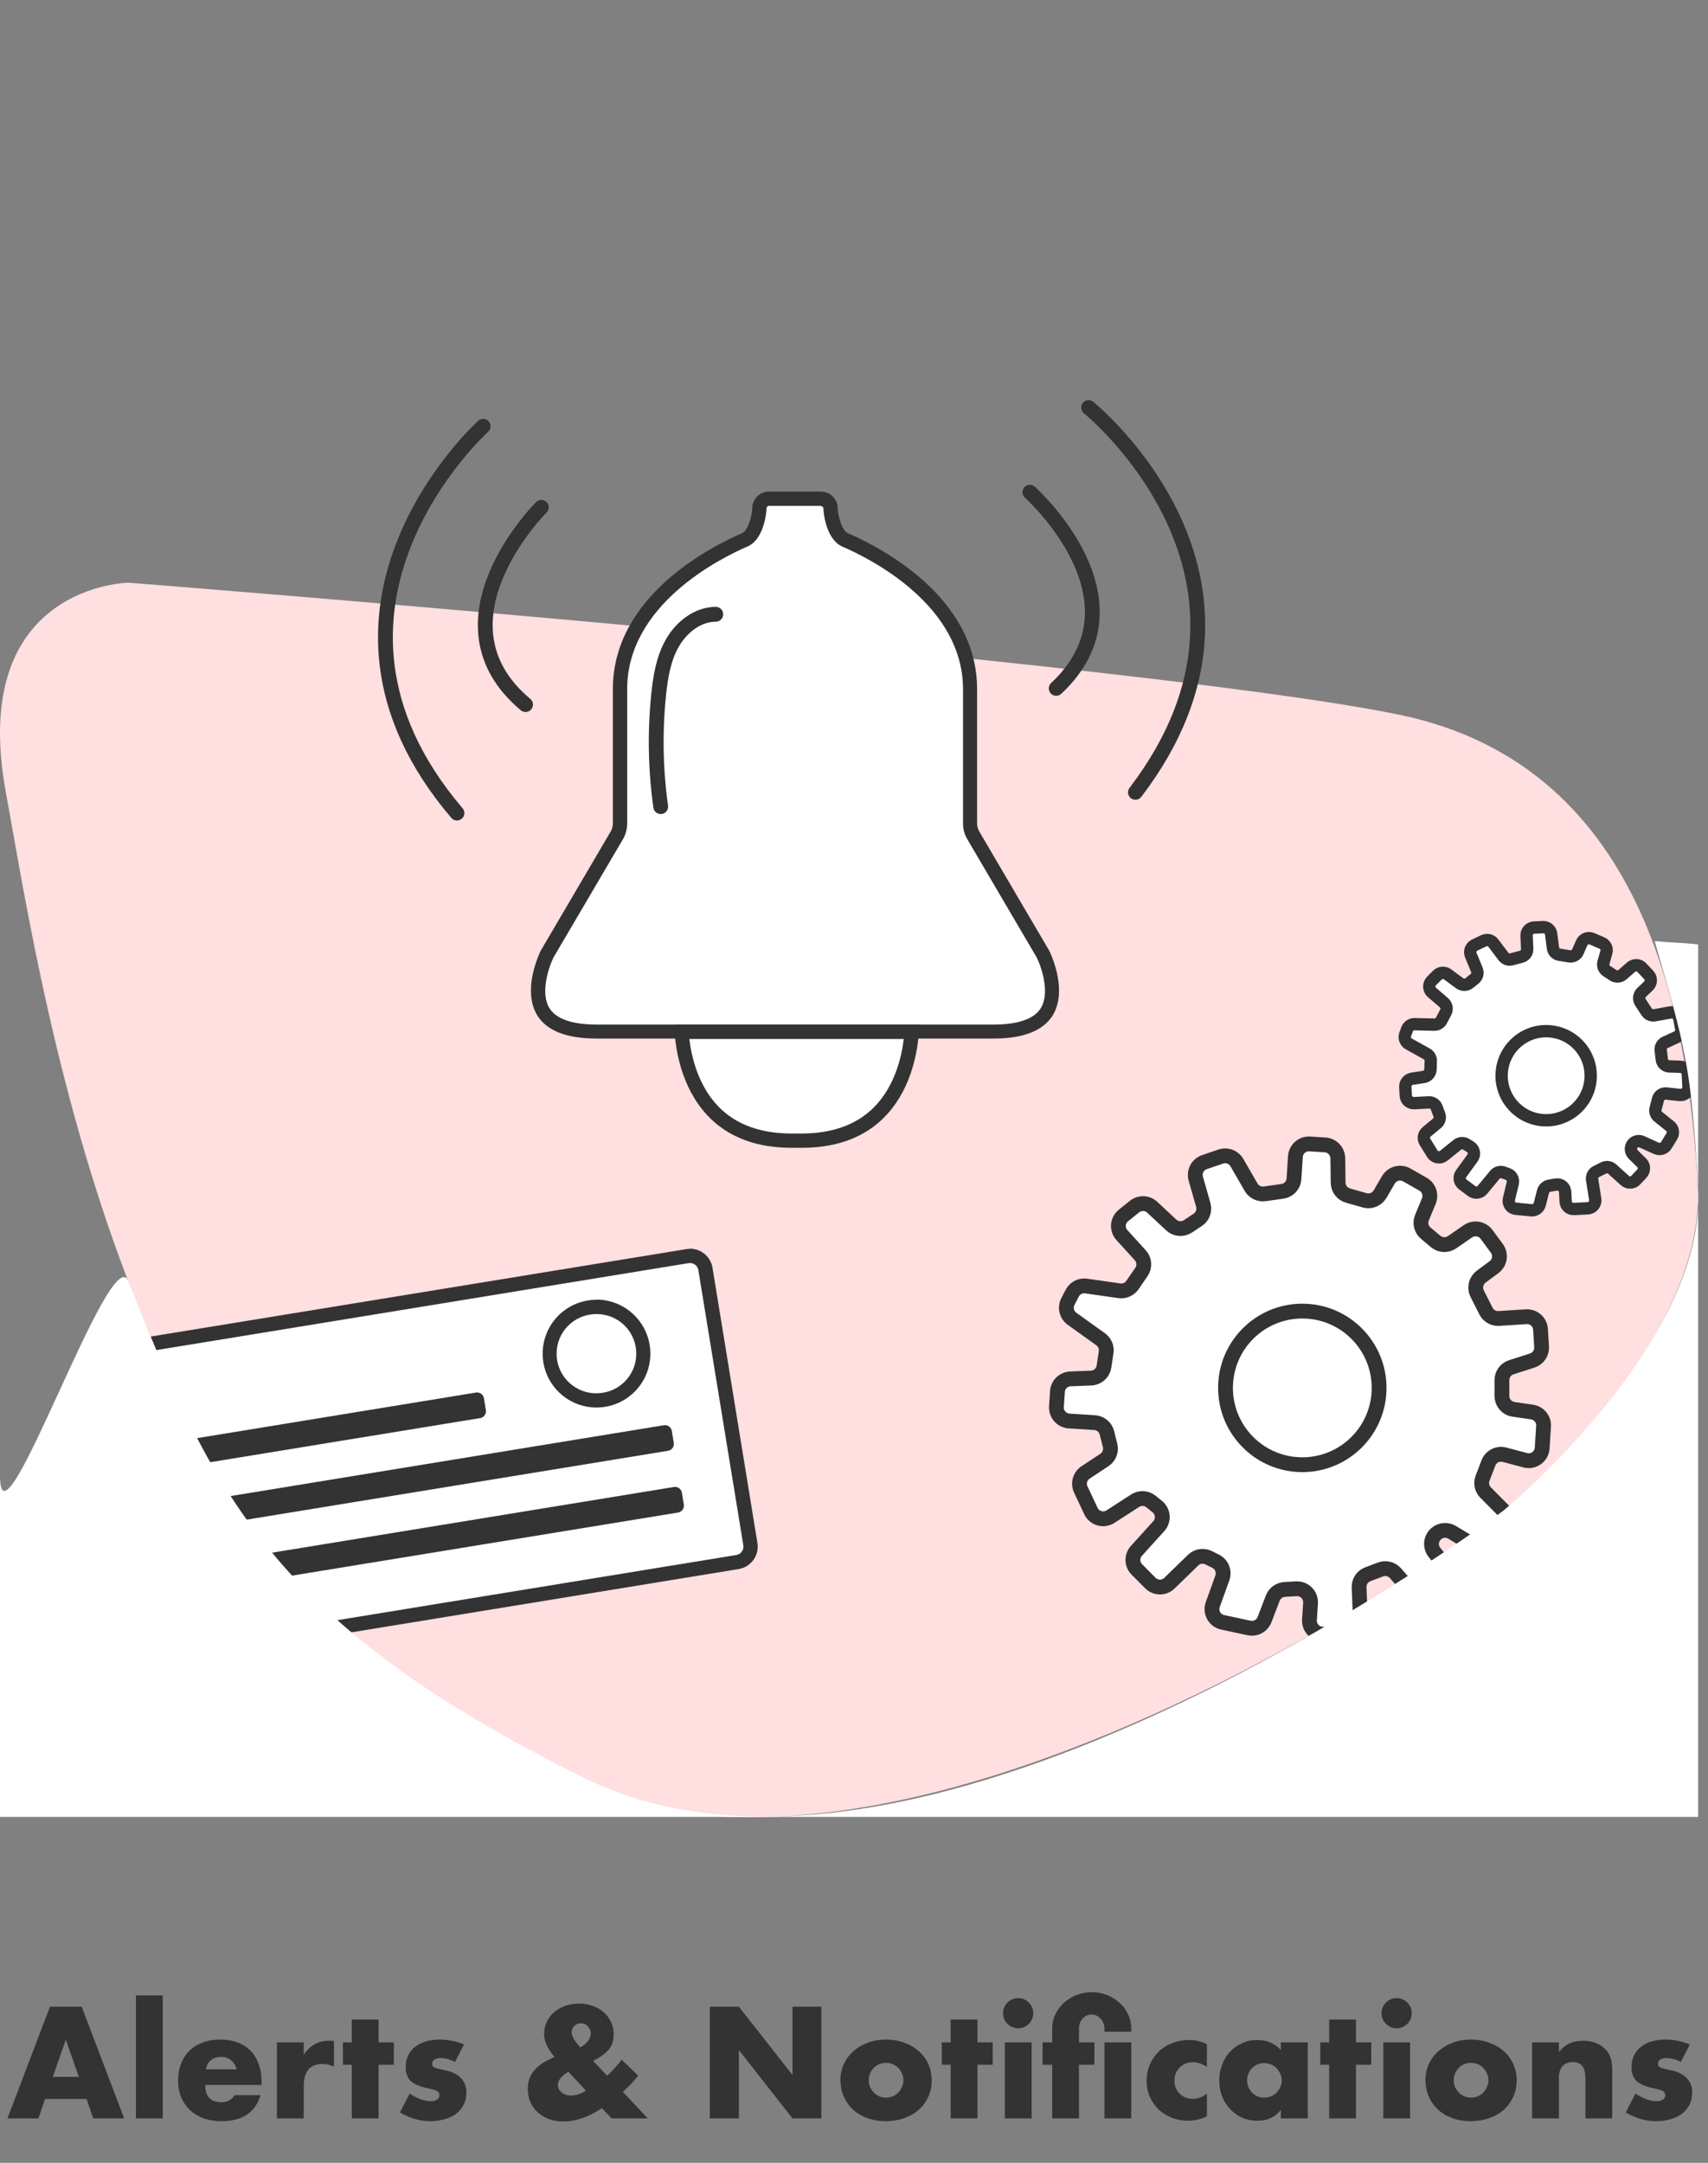 <svg width="346" height="438" viewBox="0 0 346 438" fill="none" xmlns="http://www.w3.org/2000/svg">
<rect x="0" y="0" width="346" height="438" fill="#808080" stroke="none"/>
<path d="M15.974 420.6L13.334 413.07L10.694 420.6H15.974ZM17.534 425.07H9.134L7.784 429H1.514L10.124 406.38H16.544L25.154 429H18.884L17.534 425.07ZM32.969 404.1V429H27.539V404.1H32.969ZM47.929 419.07C47.749 418.31 47.379 417.7 46.819 417.24C46.259 416.78 45.579 416.55 44.779 416.55C43.939 416.55 43.249 416.77 42.709 417.21C42.189 417.65 41.859 418.27 41.719 419.07H47.929ZM41.569 422.22C41.569 424.56 42.669 425.73 44.869 425.73C46.049 425.73 46.939 425.25 47.539 424.29H52.789C51.729 427.81 49.079 429.57 44.839 429.57C43.539 429.57 42.349 429.38 41.269 429C40.189 428.6 39.259 428.04 38.479 427.32C37.719 426.6 37.129 425.74 36.709 424.74C36.289 423.74 36.079 422.62 36.079 421.38C36.079 420.1 36.279 418.95 36.679 417.93C37.079 416.89 37.649 416.01 38.389 415.29C39.129 414.57 40.019 414.02 41.059 413.64C42.119 413.24 43.309 413.04 44.629 413.04C45.929 413.04 47.099 413.24 48.139 413.64C49.179 414.02 50.059 414.58 50.779 415.32C51.499 416.06 52.049 416.97 52.429 418.05C52.809 419.11 52.999 420.31 52.999 421.65V422.22H41.569ZM56.103 413.61H61.533V416.13C62.113 415.21 62.823 414.51 63.663 414.03C64.503 413.53 65.483 413.28 66.603 413.28C66.743 413.28 66.893 413.28 67.053 413.28C67.233 413.28 67.433 413.3 67.653 413.34V418.53C66.933 418.17 66.153 417.99 65.313 417.99C64.053 417.99 63.103 418.37 62.463 419.13C61.843 419.87 61.533 420.96 61.533 422.4V429H56.103V413.61ZM76.694 418.14V429H71.264V418.14H69.464V413.61H71.264V408.99H76.694V413.61H79.784V418.14H76.694ZM92.172 417.57C91.172 417.05 90.192 416.79 89.232 416.79C88.732 416.79 88.322 416.89 88.002 417.09C87.702 417.29 87.552 417.56 87.552 417.9C87.552 418.08 87.572 418.23 87.612 418.35C87.672 418.45 87.782 418.55 87.942 418.65C88.122 418.75 88.372 418.84 88.692 418.92C89.032 419 89.472 419.1 90.012 419.22C91.512 419.52 92.632 420.06 93.372 420.84C94.112 421.6 94.482 422.58 94.482 423.78C94.482 424.68 94.302 425.49 93.942 426.21C93.582 426.93 93.082 427.54 92.442 428.04C91.802 428.52 91.032 428.89 90.132 429.15C89.232 429.43 88.242 429.57 87.162 429.57C85.082 429.57 83.032 428.98 81.012 427.8L82.992 423.96C84.512 425 85.952 425.52 87.312 425.52C87.812 425.52 88.222 425.41 88.542 425.19C88.862 424.97 89.022 424.69 89.022 424.35C89.022 424.15 88.992 423.99 88.932 423.87C88.892 423.73 88.792 423.61 88.632 423.51C88.472 423.39 88.232 423.29 87.912 423.21C87.612 423.11 87.212 423.01 86.712 422.91C85.032 422.57 83.852 422.07 83.172 421.41C82.512 420.73 82.182 419.8 82.182 418.62C82.182 417.76 82.342 416.99 82.662 416.31C82.982 415.61 83.442 415.02 84.042 414.54C84.642 414.06 85.362 413.69 86.202 413.43C87.062 413.17 88.012 413.04 89.052 413.04C90.752 413.04 92.402 413.37 94.002 414.03L92.172 417.57ZM117.571 414.63C118.971 413.79 119.671 412.85 119.671 411.81C119.671 411.25 119.481 410.77 119.101 410.37C118.741 409.95 118.271 409.74 117.691 409.74C117.151 409.74 116.701 409.92 116.341 410.28C115.981 410.64 115.801 411.09 115.801 411.63C115.801 412.35 116.391 413.35 117.571 414.63ZM115.141 419.55C113.721 420.43 113.011 421.31 113.011 422.19C113.011 422.51 113.081 422.81 113.221 423.09C113.361 423.35 113.551 423.58 113.791 423.78C114.031 423.96 114.301 424.11 114.601 424.23C114.921 424.33 115.261 424.38 115.621 424.38C116.621 424.38 117.651 424.05 118.711 423.39L115.141 419.55ZM123.001 420.36C124.201 419.22 125.181 418.14 125.941 417.12L129.271 420.33C128.931 420.79 128.541 421.26 128.101 421.74C127.681 422.2 127.191 422.69 126.631 423.21L126.181 423.63L131.221 429H123.901L121.921 426.93C119.221 428.73 116.631 429.63 114.151 429.63C113.091 429.63 112.121 429.47 111.241 429.15C110.361 428.83 109.601 428.38 108.961 427.8C108.321 427.22 107.821 426.54 107.461 425.76C107.101 424.96 106.921 424.09 106.921 423.15C106.921 422.31 107.031 421.57 107.251 420.93C107.491 420.27 107.891 419.64 108.451 419.04C108.871 418.58 109.331 418.19 109.831 417.87C110.351 417.53 110.981 417.19 111.721 416.85L112.351 416.55L111.961 416.1C110.801 414.64 110.221 413.25 110.221 411.93C110.221 411.05 110.401 410.23 110.761 409.47C111.121 408.71 111.611 408.06 112.231 407.52C112.871 406.96 113.621 406.53 114.481 406.23C115.341 405.91 116.271 405.75 117.271 405.75C118.291 405.75 119.231 405.91 120.091 406.23C120.951 406.53 121.691 406.96 122.311 407.52C122.951 408.08 123.441 408.74 123.781 409.5C124.141 410.24 124.321 411.05 124.321 411.93C124.321 412.53 124.251 413.08 124.111 413.58C123.971 414.06 123.731 414.52 123.391 414.96C123.071 415.38 122.641 415.79 122.101 416.19C121.581 416.57 120.931 416.96 120.151 417.36L123.001 420.36ZM143.801 429V406.38H149.681L160.541 420.21V406.38H166.391V429H160.541L149.681 415.17V429H143.801ZM175.989 421.23C175.989 421.75 176.079 422.23 176.259 422.67C176.459 423.09 176.709 423.46 177.009 423.78C177.329 424.1 177.699 424.35 178.119 424.53C178.559 424.71 179.019 424.8 179.499 424.8C179.979 424.8 180.429 424.71 180.849 424.53C181.289 424.35 181.659 424.1 181.959 423.78C182.279 423.46 182.529 423.09 182.709 422.67C182.909 422.23 183.009 421.76 183.009 421.26C183.009 420.78 182.909 420.33 182.709 419.91C182.529 419.47 182.279 419.09 181.959 418.77C181.659 418.45 181.289 418.2 180.849 418.02C180.429 417.84 179.979 417.75 179.499 417.75C179.019 417.75 178.559 417.84 178.119 418.02C177.699 418.2 177.329 418.45 177.009 418.77C176.709 419.09 176.459 419.46 176.259 419.88C176.079 420.3 175.989 420.75 175.989 421.23ZM170.259 421.17C170.259 420.03 170.489 418.97 170.949 417.99C171.409 416.99 172.049 416.13 172.869 415.41C173.689 414.67 174.659 414.09 175.779 413.67C176.919 413.25 178.159 413.04 179.499 413.04C180.819 413.04 182.039 413.25 183.159 413.67C184.299 414.07 185.279 414.64 186.099 415.38C186.939 416.1 187.589 416.97 188.049 417.99C188.509 418.99 188.739 420.1 188.739 421.32C188.739 422.54 188.499 423.66 188.019 424.68C187.559 425.68 186.919 426.55 186.099 427.29C185.279 428.01 184.289 428.57 183.129 428.97C181.989 429.37 180.749 429.57 179.409 429.57C178.089 429.57 176.869 429.37 175.749 428.97C174.629 428.57 173.659 428 172.839 427.26C172.039 426.52 171.409 425.64 170.949 424.62C170.489 423.58 170.259 422.43 170.259 421.17ZM198.013 418.14V429H192.583V418.14H190.783V413.61H192.583V408.99H198.013V413.61H201.103V418.14H198.013ZM208.984 413.61V429H203.554V413.61H208.984ZM203.194 407.7C203.194 407.28 203.274 406.89 203.434 406.53C203.594 406.15 203.814 405.82 204.094 405.54C204.374 405.26 204.694 405.04 205.054 404.88C205.434 404.72 205.834 404.64 206.254 404.64C206.674 404.64 207.064 404.72 207.424 404.88C207.804 405.04 208.134 405.26 208.414 405.54C208.694 405.82 208.914 406.15 209.074 406.53C209.234 406.89 209.314 407.28 209.314 407.7C209.314 408.12 209.234 408.52 209.074 408.9C208.914 409.26 208.694 409.58 208.414 409.86C208.134 410.14 207.804 410.36 207.424 410.52C207.064 410.68 206.674 410.76 206.254 410.76C205.834 410.76 205.434 410.68 205.054 410.52C204.694 410.36 204.374 410.14 204.094 409.86C203.814 409.58 203.594 409.26 203.434 408.9C203.274 408.52 203.194 408.12 203.194 407.7ZM213.145 413.61V410.76C213.145 409.76 213.355 408.82 213.775 407.94C214.215 407.04 214.795 406.26 215.515 405.6C216.255 404.94 217.105 404.42 218.065 404.04C219.045 403.64 220.075 403.44 221.155 403.44C222.235 403.44 223.255 403.63 224.215 404.01C225.195 404.39 226.045 404.91 226.765 405.57C227.505 406.23 228.085 407.01 228.505 407.91C228.945 408.79 229.165 409.74 229.165 410.76V411.45H223.735V410.76C223.735 410.4 223.665 410.06 223.525 409.74C223.405 409.4 223.225 409.1 222.985 408.84C222.765 408.58 222.495 408.37 222.175 408.21C221.875 408.05 221.535 407.97 221.155 407.97C220.415 407.97 219.795 408.25 219.295 408.81C218.815 409.37 218.575 410.02 218.575 410.76V413.61H221.695V418.14H218.575V429H213.145V418.14H211.195V413.61H213.145ZM229.165 429H223.735V413.61H229.165V429ZM244.491 418.59C243.551 417.95 242.601 417.63 241.641 417.63C241.121 417.63 240.631 417.72 240.171 417.9C239.731 418.08 239.341 418.34 239.001 418.68C238.661 419 238.391 419.39 238.191 419.85C238.011 420.29 237.921 420.79 237.921 421.35C237.921 421.89 238.011 422.39 238.191 422.85C238.391 423.29 238.651 423.68 238.971 424.02C239.311 424.34 239.711 424.59 240.171 424.77C240.631 424.95 241.121 425.04 241.641 425.04C242.661 425.04 243.611 424.69 244.491 423.99V428.61C243.151 429.19 241.881 429.48 240.681 429.48C239.561 429.48 238.491 429.29 237.471 428.91C236.471 428.53 235.581 427.99 234.801 427.29C234.041 426.57 233.431 425.72 232.971 424.74C232.511 423.74 232.281 422.63 232.281 421.41C232.281 420.19 232.501 419.08 232.941 418.08C233.381 417.06 233.981 416.19 234.741 415.47C235.501 414.73 236.401 414.16 237.441 413.76C238.501 413.34 239.631 413.13 240.831 413.13C242.151 413.13 243.371 413.41 244.491 413.97V418.59ZM252.628 421.26C252.628 421.76 252.718 422.23 252.898 422.67C253.078 423.09 253.318 423.46 253.618 423.78C253.938 424.1 254.308 424.35 254.728 424.53C255.168 424.71 255.638 424.8 256.138 424.8C256.618 424.8 257.068 424.71 257.488 424.53C257.928 424.35 258.298 424.1 258.598 423.78C258.918 423.46 259.168 423.09 259.348 422.67C259.548 422.25 259.648 421.8 259.648 421.32C259.648 420.84 259.548 420.39 259.348 419.97C259.168 419.53 258.918 419.15 258.598 418.83C258.298 418.51 257.928 418.26 257.488 418.08C257.068 417.9 256.618 417.81 256.138 417.81C255.638 417.81 255.168 417.9 254.728 418.08C254.308 418.26 253.938 418.51 253.618 418.83C253.318 419.15 253.078 419.52 252.898 419.94C252.718 420.34 252.628 420.78 252.628 421.26ZM259.468 413.61H264.928V429H259.468V427.29C258.308 428.75 256.738 429.48 254.758 429.48C253.638 429.48 252.608 429.28 251.668 428.88C250.728 428.46 249.908 427.88 249.208 427.14C248.508 426.4 247.958 425.53 247.558 424.53C247.178 423.53 246.988 422.44 246.988 421.26C246.988 420.16 247.178 419.12 247.558 418.14C247.938 417.14 248.468 416.27 249.148 415.53C249.828 414.79 250.638 414.21 251.578 413.79C252.518 413.35 253.558 413.13 254.698 413.13C256.618 413.13 258.208 413.8 259.468 415.14V413.61ZM274.683 418.14V429H269.253V418.14H267.453V413.61H269.253V408.99H274.683V413.61H277.773V418.14H274.683ZM285.654 413.61V429H280.224V413.61H285.654ZM279.864 407.7C279.864 407.28 279.944 406.89 280.104 406.53C280.264 406.15 280.484 405.82 280.764 405.54C281.044 405.26 281.364 405.04 281.724 404.88C282.104 404.72 282.504 404.64 282.924 404.64C283.344 404.64 283.734 404.72 284.094 404.88C284.474 405.04 284.804 405.26 285.084 405.54C285.364 405.82 285.584 406.15 285.744 406.53C285.904 406.89 285.984 407.28 285.984 407.7C285.984 408.12 285.904 408.52 285.744 408.9C285.584 409.26 285.364 409.58 285.084 409.86C284.804 410.14 284.474 410.36 284.094 410.52C283.734 410.68 283.344 410.76 282.924 410.76C282.504 410.76 282.104 410.68 281.724 410.52C281.364 410.36 281.044 410.14 280.764 409.86C280.484 409.58 280.264 409.26 280.104 408.9C279.944 408.52 279.864 408.12 279.864 407.7ZM294.495 421.23C294.495 421.75 294.585 422.23 294.765 422.67C294.965 423.09 295.215 423.46 295.515 423.78C295.835 424.1 296.205 424.35 296.625 424.53C297.065 424.71 297.525 424.8 298.005 424.8C298.485 424.8 298.935 424.71 299.355 424.53C299.795 424.35 300.165 424.1 300.465 423.78C300.785 423.46 301.035 423.09 301.215 422.67C301.415 422.23 301.515 421.76 301.515 421.26C301.515 420.78 301.415 420.33 301.215 419.91C301.035 419.47 300.785 419.09 300.465 418.77C300.165 418.45 299.795 418.2 299.355 418.02C298.935 417.84 298.485 417.75 298.005 417.75C297.525 417.75 297.065 417.84 296.625 418.02C296.205 418.2 295.835 418.45 295.515 418.77C295.215 419.09 294.965 419.46 294.765 419.88C294.585 420.3 294.495 420.75 294.495 421.23ZM288.765 421.17C288.765 420.03 288.995 418.97 289.455 417.99C289.915 416.99 290.555 416.13 291.375 415.41C292.195 414.67 293.165 414.09 294.285 413.67C295.425 413.25 296.665 413.04 298.005 413.04C299.325 413.04 300.545 413.25 301.665 413.67C302.805 414.07 303.785 414.64 304.605 415.38C305.445 416.1 306.095 416.97 306.555 417.99C307.015 418.99 307.245 420.1 307.245 421.32C307.245 422.54 307.005 423.66 306.525 424.68C306.065 425.68 305.425 426.55 304.605 427.29C303.785 428.01 302.795 428.57 301.635 428.97C300.495 429.37 299.255 429.57 297.915 429.57C296.595 429.57 295.375 429.37 294.255 428.97C293.135 428.57 292.165 428 291.345 427.26C290.545 426.52 289.915 425.64 289.455 424.62C288.995 423.58 288.765 422.43 288.765 421.17ZM310.371 413.61H315.801V415.56C316.541 414.66 317.291 414.06 318.051 413.76C318.811 413.44 319.701 413.28 320.721 413.28C321.801 413.28 322.721 413.46 323.481 413.82C324.261 414.16 324.921 414.65 325.461 415.29C325.901 415.81 326.201 416.39 326.361 417.03C326.521 417.67 326.601 418.4 326.601 419.22V429H321.171V421.23C321.171 420.47 321.111 419.86 320.991 419.4C320.891 418.92 320.701 418.54 320.421 418.26C320.181 418.02 319.911 417.85 319.611 417.75C319.311 417.65 318.991 417.6 318.651 417.6C317.731 417.6 317.021 417.88 316.521 418.44C316.041 418.98 315.801 419.76 315.801 420.78V429H310.371V413.61ZM340.493 417.57C339.493 417.05 338.513 416.79 337.553 416.79C337.053 416.79 336.643 416.89 336.323 417.09C336.023 417.29 335.873 417.56 335.873 417.9C335.873 418.08 335.893 418.23 335.933 418.35C335.993 418.45 336.103 418.55 336.263 418.65C336.443 418.75 336.693 418.84 337.013 418.92C337.353 419 337.793 419.1 338.333 419.22C339.833 419.52 340.953 420.06 341.693 420.84C342.433 421.6 342.803 422.58 342.803 423.78C342.803 424.68 342.623 425.49 342.263 426.21C341.903 426.93 341.403 427.54 340.763 428.04C340.123 428.52 339.353 428.89 338.453 429.15C337.553 429.43 336.563 429.57 335.483 429.57C333.403 429.57 331.353 428.98 329.333 427.8L331.313 423.96C332.833 425 334.273 425.52 335.633 425.52C336.133 425.52 336.543 425.41 336.863 425.19C337.183 424.97 337.343 424.69 337.343 424.35C337.343 424.15 337.313 423.99 337.253 423.87C337.213 423.73 337.113 423.61 336.953 423.51C336.793 423.39 336.553 423.29 336.233 423.21C335.933 423.11 335.533 423.01 335.033 422.91C333.353 422.57 332.173 422.07 331.493 421.41C330.833 420.73 330.503 419.8 330.503 418.62C330.503 417.76 330.663 416.99 330.983 416.31C331.303 415.61 331.763 415.02 332.363 414.54C332.963 414.06 333.683 413.69 334.523 413.43C335.383 413.17 336.333 413.04 337.373 413.04C339.073 413.04 340.723 413.37 342.323 414.03L340.493 417.57Z" fill="#333333"/>
<path d="M180.987 182.975H190.531C190.531 182.975 187.472 176.104 195.492 173.055C203.511 170.006 203.125 176.49 203.125 176.49C203.125 176.49 201.6 165.413 212.67 165.799C223.739 166.185 223.362 178.343 223.362 178.343C223.362 178.343 225.65 171.087 230.61 174.339C235.57 177.59 232.907 182.926 232.907 182.926H243.599" stroke="#F1F2F2" stroke-width="2" stroke-miterlimit="10" stroke-linecap="round"/>
<path d="M25.991 118C25.991 118 -6.508 118.499 1.175 160.418C8.859 202.337 26.609 326.847 112.591 359.616C185.5 395.463 306.398 304.975 306.398 304.975C306.398 304.975 345.799 271.371 343.936 239.974C342.073 208.578 334.718 155.33 283.436 144.74C232.153 134.149 25.991 118 25.991 118Z" fill="#FFDFDF"/>
<path d="M120.834 208.881C115.372 208.881 111.772 207.559 110.112 204.934C107.41 200.669 110.431 194.04 110.778 193.297L110.855 193.152L124.936 169.164C125.375 168.426 125.605 167.582 125.602 166.723V139.541C125.602 121.623 144.97 111.877 150.896 109.32C153.134 108.355 153.791 104.071 153.791 102.942C153.791 102.43 153.994 101.939 154.356 101.577C154.718 101.215 155.209 101.012 155.721 101.012H166.269C166.781 101.012 167.272 101.215 167.634 101.577C167.996 101.939 168.199 102.43 168.199 102.942C168.199 104.071 168.903 108.355 171.094 109.32C177.029 111.877 196.388 121.623 196.388 139.541V166.723C196.389 167.582 196.619 168.424 197.054 169.164L211.24 193.21C211.269 193.252 211.291 193.298 211.308 193.345C211.665 194.088 214.676 200.727 211.983 204.982C210.324 207.607 206.714 208.929 201.262 208.929L120.834 208.881Z" fill="white"/>
<path d="M34.462 335.058C33.713 335.058 32.989 334.791 32.419 334.305C31.849 333.818 31.472 333.144 31.355 332.405L22.206 276.7C22.139 276.29 22.152 275.872 22.247 275.468C22.341 275.064 22.515 274.682 22.756 274.345C22.998 274.008 23.305 273.722 23.657 273.504C24.01 273.285 24.402 273.138 24.812 273.071L139.277 254.371C140.102 254.24 140.945 254.441 141.623 254.929C142.301 255.417 142.758 256.153 142.896 256.977L152.006 312.711C152.14 313.537 151.941 314.383 151.452 315.063C150.964 315.743 150.226 316.201 149.4 316.339L34.935 335.058C34.778 335.07 34.62 335.07 34.462 335.058V335.058Z" fill="white"/>
<path d="M139.788 255.777C140.192 255.779 140.582 255.923 140.889 256.184C141.197 256.446 141.401 256.808 141.468 257.206L150.578 312.94C150.617 313.161 150.61 313.388 150.559 313.607C150.508 313.826 150.412 314.032 150.279 314.213C150.149 314.397 149.984 314.553 149.793 314.672C149.603 314.791 149.39 314.871 149.169 314.908L34.704 333.599C34.611 333.608 34.517 333.608 34.424 333.599C34.018 333.599 33.626 333.454 33.318 333.19C33.01 332.927 32.807 332.561 32.745 332.161L23.634 276.427C23.57 275.985 23.682 275.535 23.945 275.175C24.209 274.814 24.603 274.571 25.044 274.497L139.509 255.797C139.602 255.787 139.695 255.787 139.788 255.797V255.777ZM139.788 252.902C139.54 252.902 139.291 252.922 139.045 252.96L24.58 271.641C23.983 271.738 23.411 271.952 22.897 272.271C22.383 272.589 21.936 273.006 21.583 273.497C21.23 273.988 20.977 274.544 20.839 275.133C20.701 275.721 20.68 276.332 20.778 276.929L29.878 332.653C30.057 333.73 30.611 334.709 31.444 335.416C32.276 336.123 33.332 336.511 34.424 336.513C34.673 336.512 34.921 336.493 35.167 336.455L149.632 317.755C150.229 317.657 150.801 317.443 151.315 317.125C151.83 316.806 152.276 316.39 152.629 315.899C152.982 315.408 153.235 314.852 153.373 314.263C153.511 313.674 153.532 313.064 153.434 312.467L144.334 256.733C144.156 255.656 143.601 254.677 142.769 253.97C141.936 253.263 140.88 252.874 139.788 252.873V252.902Z" fill="#333333"/>
<path d="M96.418 282.012L38.587 291.46C37.819 291.586 37.298 292.31 37.424 293.078L37.814 295.469C37.94 296.237 38.664 296.757 39.432 296.632L97.264 287.184C98.031 287.058 98.552 286.334 98.427 285.566L98.036 283.175C97.911 282.407 97.186 281.887 96.418 282.012Z" fill="#333333"/>
<path d="M134.479 288.631L40.627 303.964C39.859 304.09 39.338 304.814 39.464 305.582L39.855 307.973C39.98 308.74 40.704 309.261 41.472 309.136L135.324 293.803C136.092 293.677 136.613 292.953 136.488 292.185L136.097 289.794C135.972 289.026 135.247 288.506 134.479 288.631Z" fill="#333333"/>
<path d="M136.518 301.137L42.666 316.47C41.898 316.596 41.377 317.32 41.503 318.088L41.893 320.478C42.019 321.246 42.743 321.767 43.511 321.642L137.363 306.309C138.131 306.183 138.652 305.459 138.526 304.691L138.136 302.3C138.01 301.532 137.286 301.011 136.518 301.137Z" fill="#333333"/>
<path d="M120.834 266.113C122.857 266.102 124.81 266.856 126.3 268.224C127.791 269.591 128.71 271.472 128.872 273.488C129.034 275.504 128.428 277.507 127.176 279.096C125.923 280.684 124.117 281.741 122.118 282.054C121.687 282.122 121.251 282.158 120.815 282.16C118.792 282.171 116.839 281.417 115.349 280.049C113.858 278.682 112.94 276.801 112.777 274.785C112.615 272.769 113.221 270.765 114.473 269.177C115.726 267.588 117.533 266.532 119.531 266.219C119.962 266.146 120.398 266.11 120.834 266.113ZM120.834 263.218C118.599 263.219 116.418 263.906 114.585 265.187C112.753 266.467 111.358 268.279 110.589 270.378C109.82 272.477 109.715 274.761 110.286 276.922C110.858 279.082 112.079 281.016 113.785 282.46C115.491 283.904 117.599 284.79 119.825 284.998C122.051 285.205 124.286 284.724 126.23 283.62C128.174 282.516 129.731 280.842 130.692 278.824C131.654 276.806 131.972 274.541 131.604 272.337C131.177 269.786 129.861 267.468 127.891 265.793C125.92 264.117 123.421 263.192 120.834 263.18V263.218Z" fill="#333333"/>
<path d="M219.868 298.214L223.729 295.666C224.201 295.353 224.565 294.901 224.771 294.372C224.976 293.843 225.014 293.264 224.877 292.714L224.24 290.176C224.1 289.612 223.784 289.107 223.339 288.734C222.893 288.361 222.34 288.139 221.76 288.101L216.568 287.773C215.846 287.726 215.172 287.395 214.692 286.853C214.213 286.311 213.968 285.601 214.011 284.878L214.213 281.81C214.255 281.135 214.546 280.499 215.029 280.025C215.512 279.552 216.153 279.273 216.829 279.243L221.036 279.079C221.675 279.055 222.284 278.808 222.76 278.382C223.236 277.955 223.548 277.376 223.642 276.744L224.076 273.849C224.151 273.35 224.087 272.839 223.889 272.374C223.692 271.909 223.369 271.508 222.957 271.215L217.166 267.066C216.633 266.681 216.255 266.119 216.101 265.48C215.947 264.841 216.027 264.168 216.327 263.583L217.205 261.894C217.464 261.39 217.873 260.979 218.377 260.717C218.88 260.456 219.452 260.358 220.013 260.437L226.769 261.402C227.272 261.471 227.784 261.399 228.249 261.195C228.714 260.991 229.114 260.661 229.403 260.244L231.227 257.59C231.579 257.079 231.746 256.462 231.7 255.843C231.654 255.224 231.399 254.639 230.976 254.184L227.29 250.141C227.034 249.866 226.837 249.54 226.713 249.185C226.589 248.83 226.539 248.454 226.567 248.078C226.595 247.703 226.7 247.338 226.876 247.006C227.052 246.673 227.295 246.381 227.589 246.146L229.837 244.342C230.35 243.932 230.992 243.72 231.648 243.745C232.304 243.769 232.928 244.029 233.408 244.477L237.268 248.076C237.717 248.494 238.293 248.749 238.904 248.8C239.515 248.85 240.125 248.694 240.636 248.356L242.624 247.044C243.113 246.724 243.486 246.257 243.689 245.71C243.892 245.163 243.915 244.565 243.753 244.004L242.238 238.697C242.045 238.022 242.118 237.297 242.443 236.674C242.768 236.051 243.32 235.577 243.985 235.349L247.305 234.21C247.904 234.008 248.555 234.019 249.147 234.24C249.74 234.462 250.237 234.88 250.557 235.426L253.452 240.444C253.729 240.911 254.138 241.286 254.627 241.521C255.117 241.756 255.665 241.841 256.203 241.766L259.773 241.264C260.399 241.18 260.977 240.881 261.406 240.418C261.836 239.955 262.091 239.357 262.128 238.726L262.418 234.22C262.465 233.498 262.796 232.824 263.338 232.345C263.88 231.866 264.59 231.621 265.313 231.663L268.44 231.856C269.129 231.902 269.775 232.205 270.251 232.706C270.726 233.206 270.996 233.867 271.007 234.558L271.074 239.527C271.082 240.119 271.282 240.692 271.644 241.16C272.006 241.628 272.511 241.966 273.081 242.123L276.469 243.088C277.055 243.25 277.678 243.213 278.241 242.982C278.803 242.752 279.273 242.341 279.576 241.814L281.265 238.919C281.635 238.299 282.235 237.849 282.934 237.668C283.633 237.488 284.376 237.59 285 237.954L288.271 239.816C288.851 240.148 289.29 240.681 289.505 241.313C289.72 241.946 289.697 242.635 289.439 243.252L288.059 246.581C287.835 247.12 287.788 247.717 287.927 248.285C288.066 248.853 288.383 249.361 288.831 249.736L290.829 251.415C291.289 251.801 291.863 252.025 292.463 252.053C293.062 252.08 293.655 251.911 294.149 251.569L297.372 249.35C297.959 248.947 298.678 248.788 299.38 248.905C300.082 249.022 300.711 249.406 301.136 249.977L303.191 252.766C303.411 253.055 303.571 253.384 303.662 253.735C303.753 254.086 303.774 254.451 303.722 254.811C303.671 255.17 303.549 255.515 303.364 255.826C303.178 256.138 302.932 256.41 302.641 256.625L300.035 258.555C299.525 258.942 299.166 259.495 299.019 260.119C298.873 260.743 298.949 261.398 299.234 261.971L301.02 265.503C301.261 265.984 301.639 266.383 302.106 266.65C302.572 266.918 303.108 267.043 303.645 267.008L309.174 266.651C309.533 266.629 309.891 266.677 310.231 266.794C310.57 266.91 310.883 267.092 311.152 267.33C311.421 267.567 311.64 267.855 311.798 268.178C311.955 268.5 312.048 268.85 312.07 269.208L312.292 272.749C312.328 273.363 312.158 273.971 311.808 274.477C311.458 274.982 310.949 275.356 310.362 275.538L306.183 276.879C305.621 277.053 305.13 277.403 304.782 277.878C304.435 278.352 304.249 278.925 304.253 279.513V282.717C304.259 283.371 304.499 284.002 304.929 284.495C305.359 284.989 305.95 285.313 306.598 285.409L310.352 285.959C311.035 286.057 311.655 286.411 312.089 286.948C312.522 287.485 312.736 288.166 312.687 288.854L312.407 293.254C312.382 293.648 312.272 294.033 312.084 294.38C311.895 294.728 311.634 295.031 311.317 295.267C311.001 295.504 310.637 295.669 310.25 295.751C309.863 295.834 309.463 295.831 309.078 295.744L304.677 294.576C304.037 294.432 303.367 294.522 302.788 294.83C302.209 295.138 301.76 295.644 301.522 296.255L300.335 299.352C300.148 299.842 300.106 300.374 300.212 300.887C300.318 301.4 300.568 301.872 300.933 302.247L304.629 305.972C305.096 306.445 305.376 307.071 305.417 307.735C305.457 308.398 305.256 309.054 304.851 309.581L302.564 312.543C302.153 313.075 301.561 313.437 300.901 313.56C300.24 313.682 299.558 313.557 298.984 313.209L294.158 310.314C293.67 310.022 293.104 309.889 292.537 309.932C291.97 309.975 291.431 310.193 290.993 310.555C290.713 310.783 290.482 311.064 290.312 311.382C290.141 311.699 290.035 312.048 290 312.407C289.965 312.765 290.002 313.128 290.108 313.472C290.213 313.817 290.386 314.137 290.617 314.415L293.174 317.57C293.625 318.125 293.841 318.834 293.776 319.547C293.711 320.259 293.37 320.917 292.826 321.382L290.501 323.369C289.951 323.843 289.236 324.08 288.513 324.027C287.789 323.975 287.116 323.637 286.64 323.089L282.684 318.593C282.319 318.178 281.837 317.883 281.301 317.747C280.765 317.611 280.201 317.64 279.682 317.831L277.115 318.796C276.57 318.994 276.102 319.361 275.779 319.843C275.456 320.326 275.296 320.898 275.32 321.478L275.6 328.416C275.616 328.798 275.551 329.179 275.41 329.535C275.27 329.89 275.056 330.212 274.783 330.48C274.511 330.749 274.185 330.957 273.827 331.091C273.469 331.226 273.087 331.284 272.705 331.262L267.822 330.944C267.1 330.897 266.426 330.566 265.946 330.024C265.467 329.481 265.222 328.772 265.265 328.049L265.487 324.643C265.509 324.257 265.449 323.871 265.312 323.509C265.174 323.148 264.962 322.82 264.688 322.546C264.415 322.273 264.087 322.06 263.725 321.923C263.364 321.785 262.977 321.726 262.591 321.748L260.237 321.883C259.71 321.915 259.203 322.097 258.777 322.408C258.351 322.72 258.023 323.147 257.834 323.639L256.164 327.991C255.929 328.599 255.485 329.103 254.912 329.414C254.34 329.725 253.675 329.823 253.037 329.69L247.681 328.541C247.298 328.46 246.936 328.298 246.62 328.064C246.305 327.831 246.044 327.532 245.854 327.189C245.665 326.846 245.551 326.466 245.522 326.075C245.493 325.684 245.548 325.291 245.684 324.923L247.614 319.568C247.846 318.934 247.837 318.238 247.587 317.611C247.338 316.984 246.866 316.472 246.263 316.171L244.825 315.457C244.318 315.208 243.748 315.121 243.19 315.207C242.632 315.293 242.115 315.549 241.708 315.939L236.882 320.629C236.372 321.121 235.69 321.395 234.981 321.395C234.272 321.395 233.591 321.121 233.08 320.629L230.368 317.898C230.105 317.654 229.894 317.36 229.745 317.033C229.596 316.706 229.514 316.353 229.502 315.994C229.49 315.636 229.55 315.278 229.677 314.942C229.804 314.607 229.996 314.3 230.243 314.038L234.74 309.069C234.992 308.793 235.184 308.467 235.305 308.114C235.426 307.76 235.473 307.385 235.443 307.012C235.413 306.64 235.307 306.277 235.131 305.947C234.956 305.617 234.714 305.326 234.421 305.094L233.157 304.071C232.707 303.713 232.156 303.505 231.582 303.476C231.007 303.446 230.438 303.597 229.953 303.907L224.954 307.139C224.626 307.351 224.256 307.49 223.869 307.547C223.483 307.604 223.088 307.578 222.713 307.47C222.337 307.362 221.989 307.175 221.691 306.922C221.394 306.669 221.154 306.354 220.988 306.001L218.932 301.62C218.662 301.033 218.607 300.369 218.778 299.746C218.95 299.123 219.336 298.58 219.868 298.214V298.214Z" fill="white" stroke="#333333" stroke-width="3" stroke-linejoin="round"/>
<path d="M263.817 296.623C272.409 296.623 279.374 289.659 279.374 281.068C279.374 272.478 272.409 265.514 263.817 265.514C255.225 265.514 248.26 272.478 248.26 281.068C248.26 289.659 255.225 296.623 263.817 296.623Z" fill="white" stroke="#333333" stroke-width="3" stroke-miterlimit="10"/>
<path d="M289.032 229.189L291.098 227.478C291.349 227.267 291.529 226.983 291.611 226.665C291.694 226.347 291.675 226.012 291.559 225.705L291.029 224.276C290.909 223.962 290.694 223.694 290.413 223.509C290.132 223.324 289.8 223.232 289.465 223.247L286.446 223.404C286.026 223.422 285.616 223.273 285.304 222.992C284.993 222.71 284.804 222.316 284.78 221.897L284.688 220.119C284.667 219.726 284.793 219.34 285.04 219.034C285.288 218.728 285.64 218.525 286.029 218.464L288.44 218.093C288.805 218.034 289.138 217.85 289.383 217.573C289.629 217.296 289.77 216.943 289.785 216.573L289.839 214.87C289.852 214.579 289.784 214.289 289.64 214.035C289.497 213.78 289.286 213.571 289.03 213.43L285.419 211.424C285.077 211.244 284.813 210.946 284.675 210.586C284.536 210.226 284.534 209.828 284.667 209.466L285.055 208.431C285.173 208.125 285.382 207.863 285.655 207.68C285.927 207.497 286.249 207.402 286.577 207.408L290.539 207.502C290.83 207.512 291.119 207.442 291.373 207.3C291.627 207.157 291.837 206.946 291.979 206.692L292.853 205.042C293.031 204.721 293.092 204.348 293.026 203.987C292.961 203.625 292.772 203.298 292.493 203.06L290.084 200.984C289.919 200.841 289.786 200.666 289.692 200.47C289.598 200.274 289.545 200.06 289.536 199.843C289.528 199.625 289.564 199.409 289.643 199.206C289.722 199.003 289.841 198.818 289.994 198.663L291.176 197.475C291.444 197.205 291.8 197.04 292.18 197.011C292.559 196.982 292.937 197.091 293.242 197.318L295.709 199.138C295.997 199.341 296.344 199.443 296.697 199.43C297.049 199.417 297.387 199.289 297.659 199.065L298.726 198.213C298.987 197.998 299.171 197.704 299.252 197.376C299.332 197.047 299.305 196.701 299.173 196.39L297.951 193.427C297.795 193.051 297.791 192.629 297.938 192.25C298.086 191.87 298.374 191.562 298.742 191.389L300.578 190.517C300.908 190.36 301.283 190.322 301.637 190.41C301.992 190.497 302.306 190.705 302.525 190.997L304.554 193.691C304.74 193.944 304.999 194.135 305.295 194.24C305.592 194.344 305.913 194.356 306.217 194.275L308.219 193.742C308.568 193.646 308.873 193.432 309.083 193.138C309.293 192.843 309.395 192.484 309.371 192.123L309.247 189.507C309.235 189.299 309.266 189.09 309.335 188.893C309.405 188.696 309.513 188.515 309.653 188.36C309.793 188.205 309.963 188.08 310.152 187.99C310.341 187.901 310.545 187.85 310.754 187.841L312.57 187.753C312.969 187.732 313.36 187.863 313.667 188.119C313.973 188.374 314.171 188.736 314.222 189.132L314.591 191.989C314.633 192.329 314.785 192.647 315.024 192.892C315.263 193.138 315.576 193.299 315.915 193.351L317.928 193.674C318.276 193.73 318.633 193.669 318.942 193.499C319.251 193.33 319.495 193.062 319.635 192.738L320.419 190.942C320.5 190.751 320.619 190.577 320.768 190.431C320.917 190.285 321.094 190.171 321.287 190.094C321.481 190.017 321.688 189.98 321.897 189.984C322.105 189.988 322.311 190.033 322.502 190.117L324.503 190.973C324.86 191.123 325.15 191.4 325.316 191.75C325.483 192.099 325.515 192.498 325.408 192.87L324.833 194.884C324.738 195.208 324.75 195.554 324.867 195.871C324.983 196.188 325.198 196.459 325.48 196.646L326.747 197.477C327.04 197.676 327.391 197.772 327.745 197.75C328.099 197.728 328.436 197.59 328.702 197.356L330.414 195.858C330.725 195.588 331.128 195.45 331.539 195.472C331.95 195.495 332.335 195.676 332.615 195.978L333.985 197.442C334.272 197.748 334.427 198.155 334.415 198.574C334.402 198.993 334.224 199.39 333.919 199.678L332.55 200.981C332.281 201.239 332.112 201.582 332.071 201.952C332.029 202.321 332.118 202.694 332.323 203.004L333.575 204.921C333.748 205.18 333.993 205.382 334.279 205.504C334.565 205.626 334.881 205.662 335.188 205.607L338.349 205.038C338.555 205 338.766 205.004 338.97 205.048C339.175 205.092 339.369 205.176 339.54 205.295C339.712 205.415 339.859 205.567 339.971 205.744C340.084 205.92 340.16 206.117 340.196 206.323L340.566 208.306C340.628 208.654 340.572 209.013 340.407 209.325C340.242 209.637 339.977 209.885 339.654 210.03L337.331 211.09C337.024 211.229 336.77 211.463 336.606 211.758C336.441 212.052 336.376 212.392 336.42 212.726L336.64 214.576C336.687 214.953 336.868 215.3 337.15 215.554C337.431 215.808 337.795 215.953 338.174 215.962L340.371 216.033C340.771 216.045 341.151 216.208 341.436 216.488C341.721 216.768 341.891 217.146 341.911 217.545L342.043 220.094C342.053 220.323 342.014 220.552 341.928 220.765C341.842 220.978 341.711 221.17 341.544 221.327C341.377 221.484 341.178 221.604 340.961 221.677C340.743 221.75 340.512 221.776 340.284 221.752L337.579 221.449C337.202 221.405 336.822 221.499 336.508 221.714C336.195 221.929 335.97 222.25 335.875 222.617L335.382 224.504C335.305 224.801 335.315 225.115 335.411 225.406C335.508 225.698 335.687 225.955 335.927 226.148L338.296 228.054C338.597 228.294 338.8 228.636 338.868 229.015C338.937 229.394 338.865 229.785 338.667 230.115L337.551 231.932C337.349 232.262 337.033 232.507 336.662 232.621C336.292 232.735 335.893 232.711 335.54 232.551L332.628 231.235C332.329 231.099 331.994 231.058 331.671 231.119C331.348 231.18 331.051 231.34 330.822 231.577C330.533 231.88 330.376 232.285 330.383 232.704C330.391 233.123 330.563 233.522 330.863 233.814L332.543 235.459C332.84 235.749 333.011 236.144 333.02 236.558C333.03 236.973 332.878 237.375 332.596 237.679L331.383 238.97C331.1 239.277 330.708 239.459 330.291 239.478C329.874 239.497 329.467 239.35 329.158 239.071L326.583 236.743C326.342 236.531 326.042 236.398 325.722 236.362C325.403 236.326 325.081 236.39 324.799 236.543L323.38 237.249C323.079 237.399 322.834 237.641 322.68 237.94C322.526 238.238 322.472 238.578 322.524 238.91L323.149 242.864C323.183 243.084 323.171 243.308 323.113 243.523C323.055 243.738 322.952 243.938 322.812 244.111C322.672 244.284 322.497 244.425 322.299 244.526C322.101 244.627 321.884 244.686 321.662 244.698L318.83 244.837C318.622 244.848 318.413 244.818 318.216 244.749C318.019 244.679 317.838 244.571 317.683 244.431C317.528 244.291 317.402 244.121 317.313 243.932C317.224 243.743 317.173 243.539 317.164 243.33L317.062 241.377C317.051 241.151 316.992 240.931 316.889 240.73C316.787 240.53 316.642 240.353 316.466 240.212C316.29 240.071 316.086 239.969 315.868 239.913C315.649 239.857 315.421 239.848 315.199 239.887L313.852 240.124C313.551 240.177 313.271 240.315 313.047 240.522C312.822 240.73 312.662 240.997 312.585 241.293L311.913 243.907C311.815 244.273 311.592 244.593 311.281 244.81C310.971 245.028 310.594 245.129 310.217 245.096L307.066 244.792C306.84 244.77 306.621 244.699 306.424 244.585C306.227 244.472 306.057 244.317 305.925 244.132C305.793 243.947 305.703 243.736 305.659 243.513C305.615 243.29 305.62 243.061 305.672 242.84L306.45 239.625C306.54 239.245 306.487 238.845 306.302 238.5C306.117 238.156 305.812 237.891 305.445 237.756L304.568 237.444C304.26 237.329 303.925 237.314 303.608 237.4C303.292 237.487 303.011 237.671 302.804 237.926L300.31 240.948C300.046 241.263 299.672 241.464 299.263 241.511C298.855 241.557 298.445 241.445 298.117 241.197L296.324 239.861C295.995 239.609 295.777 239.24 295.716 238.831C295.655 238.422 295.756 238.005 295.997 237.669L298.292 234.517C298.418 234.341 298.507 234.141 298.553 233.929C298.599 233.717 298.602 233.498 298.56 233.285C298.518 233.072 298.434 232.87 298.311 232.691C298.189 232.512 298.031 232.36 297.847 232.244L297.048 231.747C296.766 231.569 296.435 231.483 296.101 231.504C295.768 231.524 295.45 231.648 295.191 231.859L292.501 234.024C292.325 234.168 292.121 234.272 291.901 234.33C291.682 234.388 291.452 234.398 291.229 234.36C291.005 234.323 290.792 234.237 290.603 234.11C290.415 233.983 290.257 233.817 290.138 233.624L288.667 231.236C288.47 230.908 288.399 230.52 288.466 230.144C288.533 229.768 288.734 229.429 289.032 229.189Z" fill="white" stroke="#333333" stroke-width="2.5" stroke-linejoin="round"/>
<path d="M0 0V367.951H344V0H0ZM304.5 305.959C304.5 305.959 187.412 393.974 118.566 360.144C54.969 328.919 42.925 301.96 26 259.465C22.441 250.53 0 316.635 0 298.881V0H344V191.282C344 191.282 343.493 191.118 338.226 190.828C334.676 190.645 335.177 190.24 335.394 191.282C341.5 212.472 342.593 216.094 344 240.468C345.831 272.04 304.5 305.959 304.5 305.959Z" fill="white"/>
<path d="M144.999 124.402C141.352 124.402 138.08 126.979 136.246 130.144C134.413 133.309 133.805 137.014 133.429 140.642C132.649 148.202 132.789 155.829 133.843 163.356" stroke="#333333" stroke-width="3" stroke-linecap="round" stroke-linejoin="round"/>
<path d="M166.318 102.507C166.382 102.506 166.446 102.518 166.505 102.541C166.565 102.565 166.619 102.6 166.665 102.645C166.711 102.69 166.747 102.744 166.772 102.803C166.797 102.862 166.81 102.926 166.81 102.99C166.81 104.196 167.485 109.349 170.67 110.709C176.393 113.179 195.086 122.568 195.086 139.589V166.781C195.086 167.898 195.386 168.994 195.954 169.956L210.054 193.973C211.202 196.404 212.66 201.287 210.807 204.22C209.089 206.931 204.698 207.491 201.311 207.491H120.835C117.447 207.491 113.047 206.931 111.339 204.22C109.486 201.325 110.933 196.404 112.101 193.944L126.191 169.956C126.752 168.992 127.049 167.896 127.05 166.781V139.532C127.05 122.51 145.743 113.122 151.475 110.651C154.602 109.3 155.277 104.148 155.277 102.932C155.277 102.868 155.29 102.804 155.315 102.745C155.34 102.686 155.376 102.632 155.422 102.587C155.468 102.542 155.522 102.507 155.582 102.483C155.642 102.46 155.705 102.448 155.77 102.449H166.318V102.507ZM166.318 99.555H155.77C154.873 99.555 154.013 99.91 153.378 100.543C152.743 101.176 152.385 102.035 152.382 102.932C152.382 104.292 151.572 107.438 150.327 107.978C143.822 110.786 124.154 120.822 124.154 139.522V166.713C124.157 167.314 123.997 167.904 123.691 168.421L109.601 192.419C109.554 192.496 109.512 192.577 109.476 192.66C108.704 194.272 101.582 210.318 120.835 210.318H201.262C220.515 210.318 213.383 194.272 212.621 192.66C212.582 192.577 212.537 192.496 212.486 192.419L198.396 168.421C198.094 167.903 197.934 167.314 197.933 166.713V139.532C197.933 120.831 178.265 110.796 171.77 107.988C170.516 107.448 169.705 104.302 169.705 102.942C169.702 102.045 169.344 101.186 168.709 100.553C168.075 99.92 167.214 99.564 166.318 99.564V99.555Z" fill="#333333"/>
<path d="M162.428 230.998H161.463H160.392C153.733 230.998 148.426 229.068 144.643 225.16C139.393 219.805 138.341 212.114 138.128 208.969H184.712C184.499 212.114 183.457 219.805 178.207 225.16C174.414 229.02 169.116 230.998 162.448 230.998H162.428Z" fill="white"/>
<path d="M183.08 210.416C182.665 213.9 181.334 219.873 177.116 224.166C173.613 227.737 168.662 229.551 162.409 229.551H161.444H161.28H160.315C154.061 229.551 149.12 227.737 145.607 224.166C141.39 219.873 140.058 213.9 139.643 210.416H183.071H183.08ZM186.159 207.521H136.613C136.613 207.521 136.044 232.445 160.373 232.445H161.405H162.428C186.767 232.445 186.188 207.521 186.188 207.521H186.159Z" fill="#333333"/>
<path d="M109.659 102.74C109.659 102.74 86.392 125.898 106.465 142.688" stroke="#333333" stroke-width="3" stroke-linecap="round" stroke-linejoin="round"/>
<path d="M208.635 99.682C208.635 99.682 233.099 121.528 213.962 139.408" stroke="#333333" stroke-width="3" stroke-linecap="round" stroke-linejoin="round"/>
<path d="M97.876 86.328C97.876 86.328 57.112 123.044 92.568 164.661" stroke="#333333" stroke-width="3" stroke-linecap="round" stroke-linejoin="round"/>
<path d="M220.524 82.533C220.524 82.533 263.18 116.981 230.011 160.46" stroke="#333333" stroke-width="3" stroke-linecap="round" stroke-linejoin="round"/>
<path d="M312.212 226.815C317.164 227.369 321.629 223.805 322.183 218.853C322.738 213.901 319.173 209.437 314.22 208.883C309.268 208.328 304.803 211.893 304.249 216.845C303.694 221.797 307.259 226.26 312.212 226.815Z" fill="white" stroke="#333333" stroke-width="2.5" stroke-miterlimit="10"/>
</svg>
